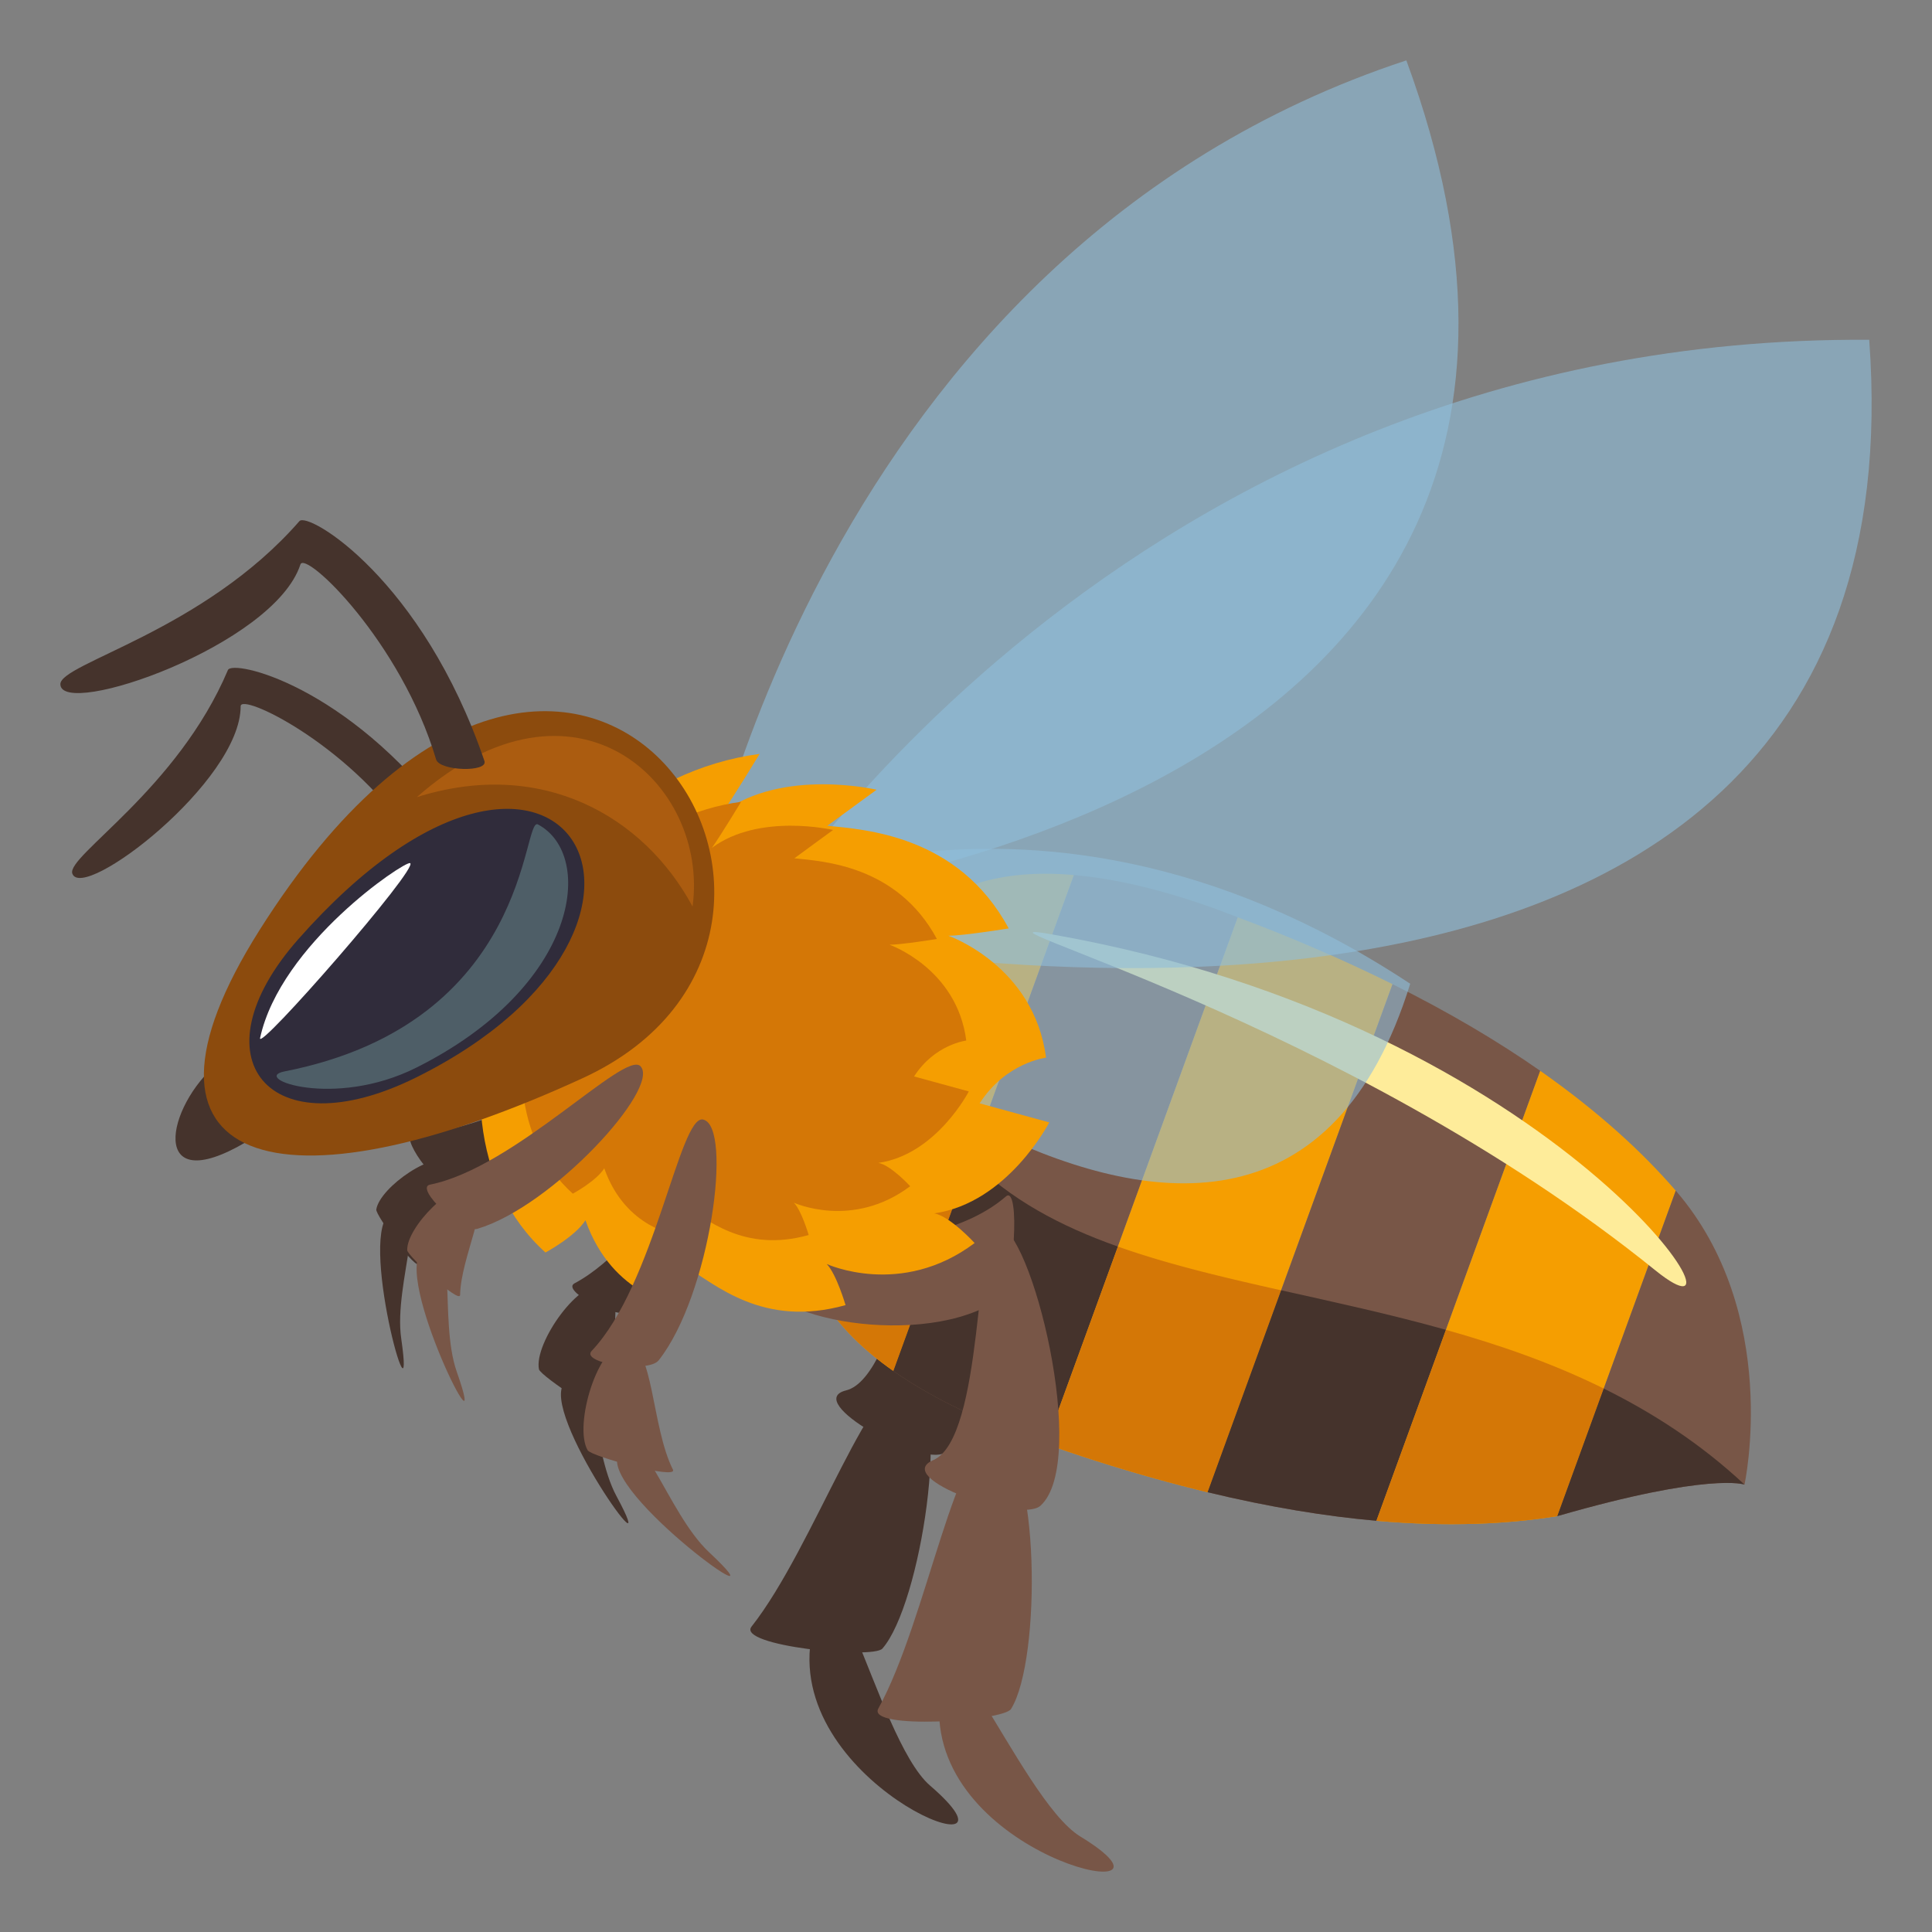<svg xmlns="http://www.w3.org/2000/svg" width="64" height="64">
    <rect width="100%" height="100%" fill="#808080" stroke="none"/>
    <path fill="#45332C" d="M30.811 59.151c-1.844-1.58-3.444-10.154-3.978-4.592-.46 4.79 7.576 7.694 3.978 4.592zm.569-20.43c1.108.183 1.755 8.211-.089 9.403-.746.48-4.732-1.702-3.264-2.065 1.786-.441 2.629-7.459 3.353-7.338z"/>
    <path fill="#45332C" d="M30.223 45.759c1.309.625.287 7.391-.992 8.852-.318.361-4.845-.088-4.334-.73 2.082-2.635 4.08-8.714 5.326-8.122z"/>
    <path fill="#F59E01" d="M29.596 45.417l5.98-16.431c-4.959-.436-6.852 2.519-8.232 6.307-1.379 3.792-1.827 7.272 2.252 10.124z"/>
    <path fill="#785647" d="M33.993 47.604c.226.083.438.151.658.23l6.351-17.447c-.218-.083-.428-.167-.652-.249-1.859-.676-3.424-1.032-4.773-1.151l-5.98 16.431c1.11.775 2.538 1.509 4.396 2.186z"/>
    <path fill="#F59E01" d="M40.005 49.433l6.125-16.831a54.612 54.612 0 0 0-5.128-2.215l-6.351 17.447a54.679 54.679 0 0 0 5.354 1.599z"/>
    <path fill="#785647" d="M45.596 50.378l5.426-14.906c-1.373-.959-2.99-1.924-4.892-2.87l-6.125 16.831c2.063.497 3.923.798 5.591.945z"/>
    <path fill="#F59E01" d="M51.588 50.224l3.924-10.781c-1.093-1.266-2.551-2.611-4.49-3.971l-5.426 14.906c2.36.207 4.342.111 5.992-.154z"/>
    <path fill="#785647" d="M55.512 39.442l-3.924 10.781c5.059-1.461 6.201-1.045 6.201-1.045s1.236-5.664-2.277-9.736z"/>
    <path fill="#D47706" d="M29.337 31.41c-.84 1.069-1.456 2.411-1.993 3.883-1.379 3.792-1.827 7.272 2.252 10.124l2.554-7.015c-1.546-1.574-2.563-3.775-2.813-6.992z"/>
    <path fill="#45332C" d="M32.149 38.402l-2.554 7.015c1.111.776 2.539 1.51 4.397 2.187.226.083.438.151.658.23l2.381-6.54c-1.906-.675-3.58-1.565-4.882-2.892z"/>
    <path fill="#D47706" d="M37.032 41.294l-2.381 6.54a54.679 54.679 0 0 0 5.354 1.599l2.435-6.69c-1.916-.428-3.748-.861-5.408-1.449z"/>
    <path fill="#45332C" d="M42.439 42.742l-2.435 6.69c2.063.497 3.923.799 5.591.945l2.303-6.325c-1.836-.515-3.682-.913-5.459-1.31z"/>
    <path fill="#D47706" d="M47.898 44.053l-2.303 6.325c2.36.207 4.342.111 5.992-.154l1.538-4.227c-1.688-.835-3.453-1.447-5.227-1.944z"/>
    <path fill="#45332C" d="M53.126 45.997l-1.538 4.227c5.059-1.461 6.201-1.045 6.201-1.045-1.439-1.345-3.016-2.367-4.663-3.182z"/>
    <path fill="#FEEC9A" d="M34.86 30.955c17.021 3.003 23.758 14.181 19.981 11.131C44.511 33.74 31.1 30.291 34.86 30.955z"/>
    <path opacity=".6" fill="#8FBEDB" d="M46.587 2C27.093 8.418 23.169 30.107 23.169 30.107S56.108 27.914 46.587 2z"/>
    <path opacity=".6" fill="#8FBEDB" d="M24.995 30.819S64 39.474 61.92 11.256c-24.857-.166-36.925 19.563-36.925 19.563z"/>
    <path opacity=".6" fill="#8FBEDB" d="M23.027 30.491s18.729 18.111 23.688 2.097c-13.087-8.639-23.688-2.097-23.688-2.097z"/>
    <path fill="#45332C" d="M13.702 37.554c-.532.002.728 1.791 1.256 1.741 2.591-.242 6.869-3.397 6.349-4.232-.399-.644-4.747 2.489-7.605 2.491z"/>
    <path fill="#45332C" d="M15.017 38.512c-.562-.492-2.439.812-2.552 1.555-.03.182 1.363 2.097 1.432 1.792.262-1.24 1.652-2.878 1.12-3.347z"/>
    <path fill="#45332C" d="M13.29 44.334c-.264-1.828 1.071-4.82-.315-4.177-1.193.554.831 7.751.315 4.177zm5.742-1.822c-.465.249 1.438 1.227 1.879.938 2.165-1.412 4.507-6.152 3.683-6.643-.639-.376-3.054 4.376-5.562 5.705z"/>
    <path fill="#45332C" d="M20.054 42.599c-.821-.317-2.376 1.893-2.2 2.761.044.215 2.369 1.774 2.318 1.41-.21-1.485.665-3.869-.118-4.171z"/>
    <path fill="#45332C" d="M20.42 49.558c-.865-1.604-.646-4.828-1.709-3.764-.918.92 3.398 6.897 1.709 3.764z"/>
    <path fill="#785647" d="M35.788 60.837c-2.076-1.261-5.049-9.459-4.671-3.884.324 4.801 8.727 6.36 4.671 3.884zm-2.466-21.203c-2.578 2.234-8.137 1.306-8.158 2.508-.028 1.56 5.481 2.584 7.941.887.504-.346.698-3.81.217-3.395z"/>
    <path fill="#785647" d="M33.027 40.584c1.125.001 3.066 7.818 1.441 9.294-.658.596-4.945-.91-3.556-1.508 1.693-.724 1.383-7.787 2.115-7.786z"/>
    <path fill="#785647" d="M33.031 47.715c1.394.407 1.484 7.251.461 8.897-.256.409-4.795.702-4.396-.016 1.626-2.936 2.609-9.259 3.935-8.881z"/>
    <path fill="#F59E01" d="M34.758 37.181l-2.306-.631c.864-1.354 2.199-1.514 2.199-1.514-.395-3.051-3.235-4.039-3.235-4.039.465.005 1.998-.242 1.998-.242-1.67-3.104-4.794-3.274-6.007-3.401l1.632-1.193s-3.107-.731-5.105.753c.322-.446 1.229-1.94 1.229-1.94-8.01 1.073-12.037 12.073-7.093 16.517 0 0 .991-.534 1.324-1.069.9 2.557 3.079 2.812 3.079 2.812l.17-1.323c1.066.644 2.628 2.087 5.367 1.323 0 0-.299-1.026-.623-1.362 0 0 2.465 1.135 4.899-.695 0 0-.812-.889-1.341-.983 2.436-.343 3.813-3.013 3.813-3.013z"/>
    <path fill="#D47706" d="M32.093 36.155l-1.813-.496c.68-1.064 1.729-1.189 1.729-1.189-.311-2.398-2.544-3.175-2.544-3.175.366.004 1.571-.19 1.571-.19-1.313-2.44-3.769-2.573-4.722-2.673l1.282-.938s-2.441-.574-4.013.592c.254-.351.967-1.525.967-1.525-6.295.843-9.461 9.488-5.575 12.981 0 0 .78-.42 1.042-.84.706 2.009 2.42 2.21 2.42 2.21l.133-1.041c.838.507 2.065 1.641 4.219 1.041 0 0-.235-.808-.49-1.071 0 0 1.938.892 3.852-.546 0 0-.639-.699-1.055-.773 1.915-.269 2.997-2.367 2.997-2.367z"/>
    <path fill="#45332C" d="M7.063 35.351c-1.656 1.534-2.095 4.515 1.39 2.296l-1.39-2.296zm7.799-8.192c-3.374-4.48-7.161-5.319-7.312-4.963-1.668 3.948-5.354 6.163-5.154 6.742.334.962 5.577-3.045 5.576-5.543.002-.452 3.488 1.216 5.531 4.173.205.291 1.571-.122 1.359-.409z"/>
    <path fill="#8C4B0D" d="M19.292 35.72C9.199 40.356 3.633 38.675 8.596 30.813c10.568-16.723 21.305.04 10.696 4.907z"/>
    <path fill="#AB5C10" d="M22.942 30.03c.556-4.078-3.889-8.242-9.134-3.623 4.133-1.306 7.519.62 9.134 3.623z"/>
    <path fill="#302C3B" d="M13.781 35.694c-4.857 2.408-7.391-.631-3.896-4.586 8.671-9.815 14.179-.511 3.896 4.586z"/>
    <path fill="#4E5E67" d="M9.421 35.493c-1.122.22 1.636 1.248 4.378-.13 5.382-2.699 5.928-7.035 4.022-8.052-.534-.285-.212 6.574-8.4 8.182z"/>
    <path fill="#FFF" d="M8.616 34.384c-.113.524 5.311-5.686 4.967-5.793-.192-.062-4.288 2.675-4.967 5.793z"/>
    <path fill="#45332C" d="M16.047 25.206c-2.055-6.019-5.842-8.27-6.128-7.943-3.18 3.647-7.933 4.71-7.919 5.404.02 1.149 7.076-1.28 7.951-3.967.158-.485 3.335 2.554 4.496 6.459.115.386 1.735.432 1.6.047z"/>
    <path fill="#785647" d="M14.243 39.243c-.521.104 1.06 1.615 1.569 1.464 2.495-.74 6.077-4.667 5.407-5.385-.515-.553-4.173 3.363-6.976 3.921z"/>
    <path fill="#785647" d="M15.692 39.397c-.646-.374-2.234 1.268-2.202 2.019.008.184 1.745 1.791 1.752 1.481.021-1.266 1.065-3.144.45-3.5z"/>
    <path fill="#785647" d="M15.131 45.442c-.613-1.743.115-4.938-1.121-4.036-1.063.777 2.319 7.444 1.121 4.036zm4.468-.691c-.387.409 1.872.754 2.221.311 1.711-2.165 2.471-7.762 1.469-7.976-.775-.165-1.604 5.468-3.69 7.665z"/>
    <path fill="#785647" d="M20.756 44.5c-.941-.041-1.764 2.724-1.289 3.542.116.204 3 .99 2.824.64-.717-1.431-.641-4.142-1.535-4.182z"/>
    <path fill="#785647" d="M23.49 51.421c-1.422-1.331-2.295-4.669-3.009-3.229-.617 1.243 5.785 5.828 3.009 3.229z"/>
</svg>
